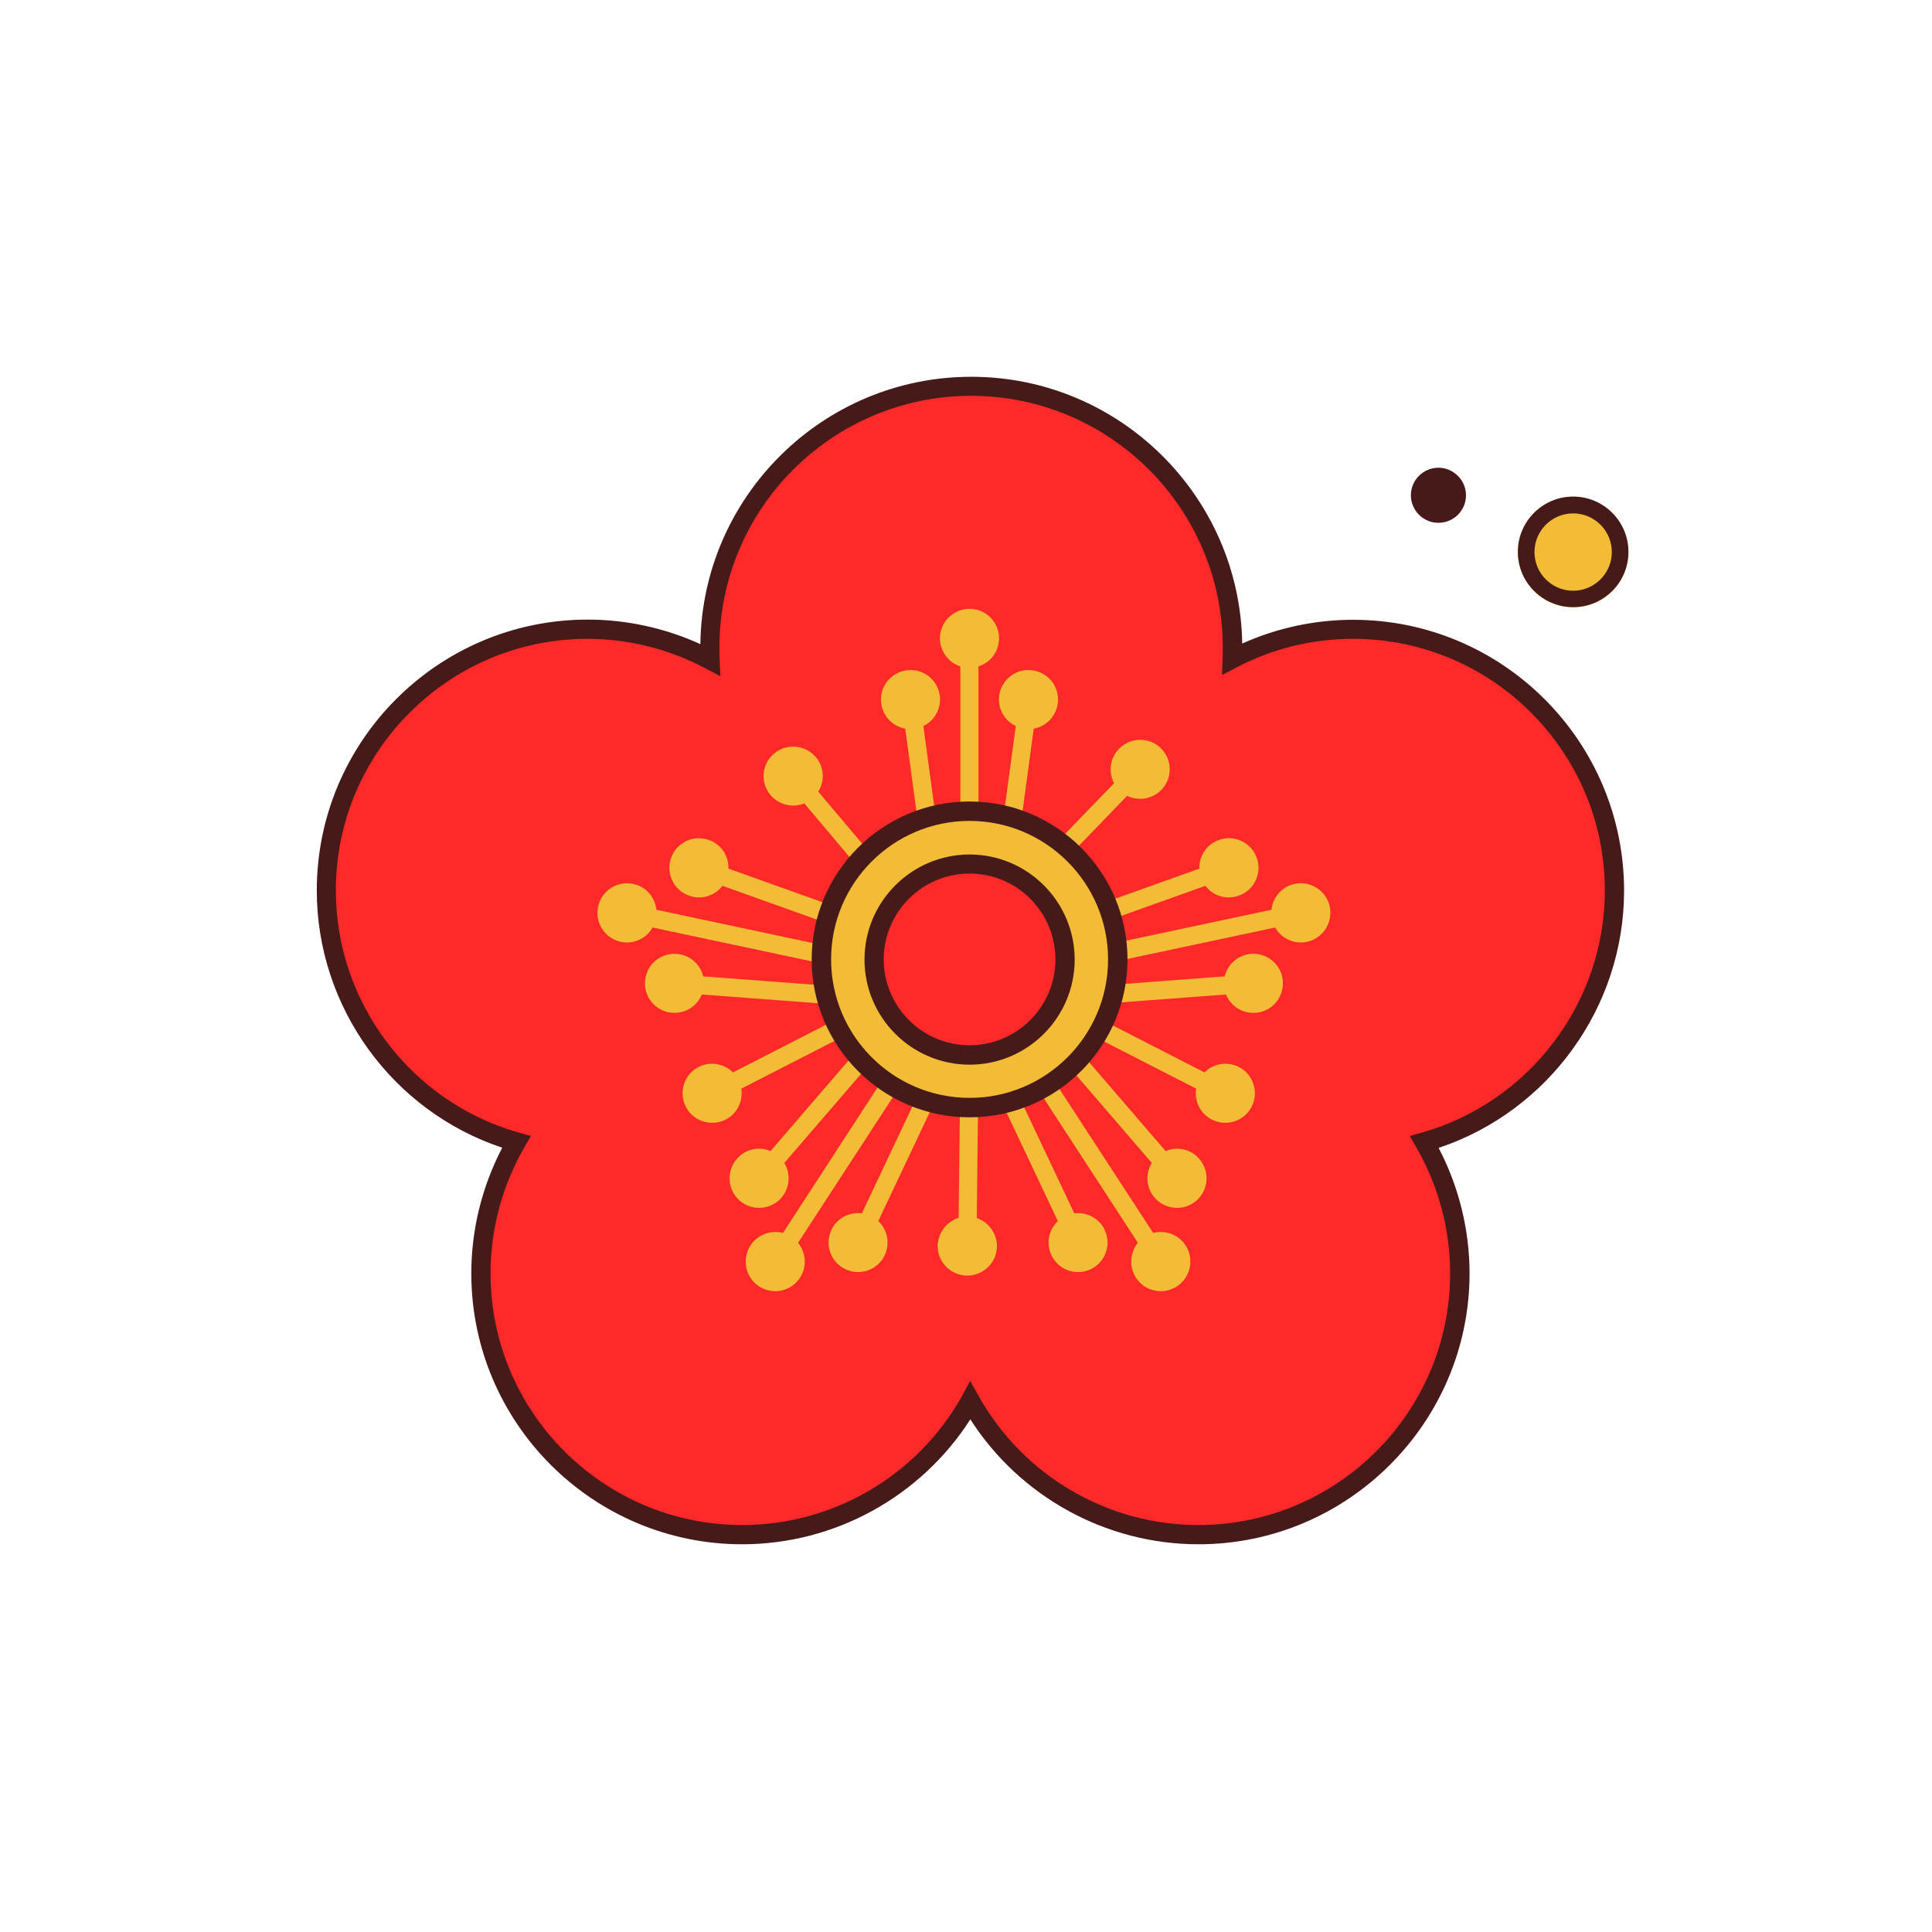 <?xml version="1.0" standalone="no"?><!DOCTYPE svg PUBLIC "-//W3C//DTD SVG 1.1//EN" "http://www.w3.org/Graphics/SVG/1.1/DTD/svg11.dtd"><svg t="1584499424257" class="icon" viewBox="0 0 1024 1024" version="1.1" xmlns="http://www.w3.org/2000/svg" p-id="1321" xmlns:xlink="http://www.w3.org/1999/xlink" width="32" height="32"><defs><style type="text/css"></style></defs><path d="M833.8 292.6m-29.3 0a29.3 29.3 0 1 0 58.6 0 29.3 29.3 0 1 0-58.6 0Z" fill="#F2BC36" p-id="1322"></path><path d="M762.4 277.1c-8.1 0-14.6-6.6-14.6-14.6 0-8.1 6.6-14.6 14.6-14.6s14.6 6.6 14.6 14.6c0 8.1-6.5 14.6-14.6 14.6zM833.8 321.8c-16.1 0-29.3-13.1-29.3-29.3 0-16.1 13.1-29.3 29.3-29.3 16.1 0 29.3 13.1 29.3 29.3 0 16.2-13.1 29.3-29.3 29.3z m0-49.7c-11.3 0-20.5 9.2-20.5 20.5s9.2 20.5 20.5 20.5 20.5-9.2 20.5-20.5-9.2-20.5-20.5-20.5z" fill="#471A1A" p-id="1323"></path><path d="M855.6 472c0-76.5-62-138.5-138.5-138.5-23.1 0-44.9 5.7-64.1 15.7 0.1-2 0.1-4 0.1-6 0-76.5-62-138.5-138.5-138.5s-138.5 62-138.5 138.5c0 2.2 0 4.3 0.1 6.4-19.4-10.3-41.5-16.2-65-16.2-76.5 0-138.5 62-138.5 138.5 0 63.4 42.6 116.8 100.7 133.2-11.9 20.5-18.8 44.2-18.8 69.6 0 76.5 62 138.5 138.5 138.5 52 0 97.2-28.7 120.9-71 23.7 42.4 69 71 120.9 71 76.5 0 138.5-62 138.5-138.5 0-25.4-6.9-49.2-18.8-69.6 58.4-16.3 101-69.7 101-133.1z" fill="#FF2929" p-id="1324"></path><path d="M635.2 818.5c-49 0-94.6-25.2-120.9-66.2-26.3 41-71.9 66.2-120.9 66.2-79.2 0-143.6-64.4-143.6-143.6 0-23.2 5.7-46.1 16.4-66.6C208 589 167.9 533.8 167.9 472c0-79.2 64.4-143.6 143.6-143.6 20.6 0 41.1 4.5 59.7 13 1-78.3 65-141.7 143.6-141.7 78.4 0 142.4 63.2 143.6 141.4 18.4-8.3 38.6-12.6 58.8-12.6 79.2 0 143.6 64.4 143.6 143.6 0 61.8-40.1 116.9-98.3 136.3 10.7 20.5 16.4 43.4 16.4 66.6-0.1 79.1-64.6 143.5-143.7 143.5z m-121-86.6l4.5 8c23.6 42.2 68.2 68.4 116.5 68.4 73.5 0 133.4-59.8 133.4-133.4 0-23.6-6.3-46.7-18.1-67.1l-3.3-5.7 6.4-1.8c57.1-16.2 97-68.9 97-128.3 0-73.5-59.8-133.4-133.4-133.4-21.7 0-42.5 5.1-61.7 15.1l-7.8 4.1 0.3-8.8c0.1-1.9 0.1-3.9 0.1-5.8 0-73.5-59.8-133.4-133.4-133.4-73.5 0-133.4 59.8-133.4 133.4 0 2.1 0 4.1 0.1 6.2l0.4 9-8-4.2c-19.2-10.2-40.8-15.6-62.6-15.6-73.4 0.1-133.2 59.9-133.2 133.4 0 59.4 39.9 112.2 97 128.3l6.4 1.8-3.3 5.7c-11.8 20.3-18.1 43.5-18.1 67.1 0 73.5 59.8 133.4 133.4 133.4 48.3 0 92.9-26.2 116.5-68.4l4.3-8z" fill="#471A1A" p-id="1325"></path><path d="M529.5 338.3c0-8.6-7-15.6-15.6-15.6s-15.7 7-15.7 15.6c0 7 4.6 12.9 10.8 14.9v101.9h9.6V353.2c6.4-2 10.9-7.9 10.9-14.9zM538.4 384.8l-9.3 68.7 9.5 1.3 9.3-68.6c6.5-1.2 11.8-6.4 12.7-13.3 1.2-8.6-4.8-16.4-13.4-17.6-8.6-1.2-16.4 4.8-17.6 13.4-0.9 6.8 2.8 13.3 8.8 16.1zM489.4 384.8l9.3 68.7-9.6 1.3-9.3-68.6c-6.5-1.2-11.8-6.4-12.7-13.3-1.2-8.6 4.8-16.4 13.4-17.6s16.4 4.8 17.6 13.4c0.9 6.8-2.8 13.3-8.7 16.1zM692.7 499.2c8.4-1.8 13.8-10.1 12.1-18.6a15.66 15.66 0 0 0-18.6-12.1c-6.8 1.4-11.6 7.1-12.3 13.7l-99.7 21.2 2 9.4 99.7-21.2c3.3 5.8 10 9 16.8 7.6zM649.1 517.5l-69.1 5.2 0.7 9.6 69.1-5.2c2.5 6.1 8.7 10.2 15.7 9.7 8.6-0.6 15.1-8.2 14.4-16.8-0.6-8.6-8.2-15.1-16.8-14.4-6.9 0.5-12.4 5.5-14 11.9zM638.9 469.5l-65.2 23.3-3.2-9.1 65.2-23.3c-0.2-6.6 3.8-12.9 10.4-15.2 8.1-2.9 17.1 1.3 20 9.5 2.9 8.1-1.3 17.1-9.5 20-6.6 2.4-13.7 0.1-17.7-5.2zM602.1 677.2c4.7 7.3 14.4 9.3 21.7 4.6 7.2-4.7 9.3-14.4 4.6-21.7-3.8-5.8-10.8-8.3-17.2-6.6l-55.6-85.4-8.1 5.2 55.6 85.4c-4.2 5.3-4.8 12.7-1 18.5zM569.4 643.1l-29.6-62.6-8.7 4.1 29.6 62.6c-4.8 4.5-6.4 11.8-3.4 18.1 3.7 7.8 13 11.1 20.8 7.4 7.8-3.7 11.1-13 7.4-20.8-2.9-6.3-9.6-9.6-16.1-8.8zM610.5 616.4l-45.2-52.5 7.3-6.3 45.2 52.5c6.1-2.6 13.4-1.1 17.9 4.2 5.6 6.6 4.9 16.4-1.6 22.1-6.6 5.6-16.4 4.9-22.1-1.6-4.6-5.3-5-12.8-1.5-18.4zM424 677.2c-4.7 7.3-14.4 9.3-21.6 4.6-7.3-4.7-9.3-14.4-4.6-21.7 3.8-5.8 10.8-8.3 17.2-6.6l55.5-85.4 8.1 5.2-55.6 85.4c4.2 5.3 4.8 12.7 1 18.5zM456.8 643.1l29.6-62.6 8.7 4.1-29.6 62.6c4.8 4.5 6.4 11.8 3.4 18.1-3.7 7.8-13 11.1-20.8 7.4-7.8-3.7-11.1-13-7.4-20.8 2.9-6.3 9.5-9.6 16.1-8.8zM415.7 616.4l45.2-52.5-7.3-6.3-45.2 52.5c-6.1-2.6-13.4-1.1-17.9 4.2-5.6 6.6-4.9 16.4 1.6 22.1 6.6 5.6 16.4 4.9 22.1-1.6 4.5-5.3 4.9-12.8 1.5-18.4z" fill="#F2BC36" p-id="1326"></path><path d="M329.1 499.2c-8.5-1.8-13.9-10.1-12.1-18.6s10.1-13.9 18.6-12.1c6.8 1.4 11.6 7.1 12.3 13.7l99.7 21.2-2 9.4-99.7-21.2c-3.3 5.8-10 9-16.8 7.6zM372.7 517.5l69.1 5.2-0.7 9.6-69.1-5.2c-2.5 6.1-8.7 10.2-15.7 9.7-8.6-0.6-15.1-8.2-14.4-16.8 0.6-8.6 8.1-15.1 16.8-14.4 6.9 0.5 12.5 5.5 14 11.9zM382.9 469.5l65.2 23.3 3.2-9.1-65.2-23.3c0.2-6.6-3.8-12.9-10.4-15.2-8.1-2.9-17.1 1.3-20 9.5-2.9 8.1 1.3 17.1 9.5 20 6.6 2.4 13.7 0.1 17.7-5.2z" fill="#F2BC36" p-id="1327"></path><path d="M433.7 419.6l44.7 53-7.4 6.2-44.7-53c-6.1 2.5-13.4 0.9-17.9-4.4-5.6-6.6-4.7-16.5 1.9-22 6.6-5.6 16.5-4.7 22.1 1.9 4.5 5.2 4.8 12.7 1.3 18.3zM597.4 421.8l-48.1 49.8-6.9-6.7 48.1-49.8c-3.1-5.8-2.3-13.2 2.6-18.2 6-6.2 15.9-6.4 22.1-0.4 6.2 6 6.4 15.9 0.4 22.1-4.9 5-12.2 6.1-18.2 3.2zM634 577l-61.7-31.6 4.4-8.6 61.7 31.6c4.7-4.7 12-6 18.2-2.9 7.7 3.9 10.7 13.4 6.8 21.1-4 7.7-13.4 10.7-21.1 6.8-6.2-3.2-9.4-9.9-8.3-16.4zM508.1 645.5l0.8-69.3 9.6 0.1-0.8 69.3c6.2 2.1 10.7 8.1 10.7 15-0.1 8.6-7.2 15.6-15.9 15.5-8.6-0.1-15.6-7.2-15.5-15.8 0.2-7 4.8-12.9 11.1-14.8zM392.9 577l61.7-31.6-4.4-8.6-61.7 31.6c-4.7-4.7-12-6-18.2-2.9-7.7 3.9-10.7 13.4-6.8 21.1 3.9 7.7 13.4 10.7 21.1 6.8 6.2-3.2 9.3-9.9 8.3-16.4z" fill="#F2BC36" p-id="1328"></path><path d="M513.9 587.1c-43.3 0-78.5-35.2-78.5-78.5s35.2-78.5 78.5-78.5 78.5 35.2 78.5 78.5c0 43.2-35.2 78.5-78.5 78.5z m0-129.2c-27.9 0-50.6 22.7-50.6 50.6 0 27.9 22.7 50.6 50.6 50.6 27.9 0 50.6-22.7 50.6-50.6 0-27.9-22.7-50.6-50.6-50.6z" fill="#F2BC36" p-id="1329"></path><path d="M513.9 592.2c-46.1 0-83.7-37.5-83.7-83.7s37.5-83.7 83.7-83.7c46.1 0 83.7 37.5 83.7 83.7s-37.6 83.7-83.7 83.7z m0-157.1c-40.5 0-73.4 32.9-73.4 73.4s32.9 73.4 73.4 73.4 73.4-32.9 73.4-73.4c0-40.5-33-73.4-73.4-73.4z m0 129.2c-30.7 0-55.7-25-55.7-55.7s25-55.7 55.7-55.7 55.7 25 55.7 55.7c0 30.7-25 55.7-55.7 55.7z m0-101.3c-25.1 0-45.5 20.4-45.5 45.5s20.4 45.5 45.5 45.5 45.5-20.4 45.5-45.5S539 463 513.9 463z" fill="#471A1A" p-id="1330"></path></svg>